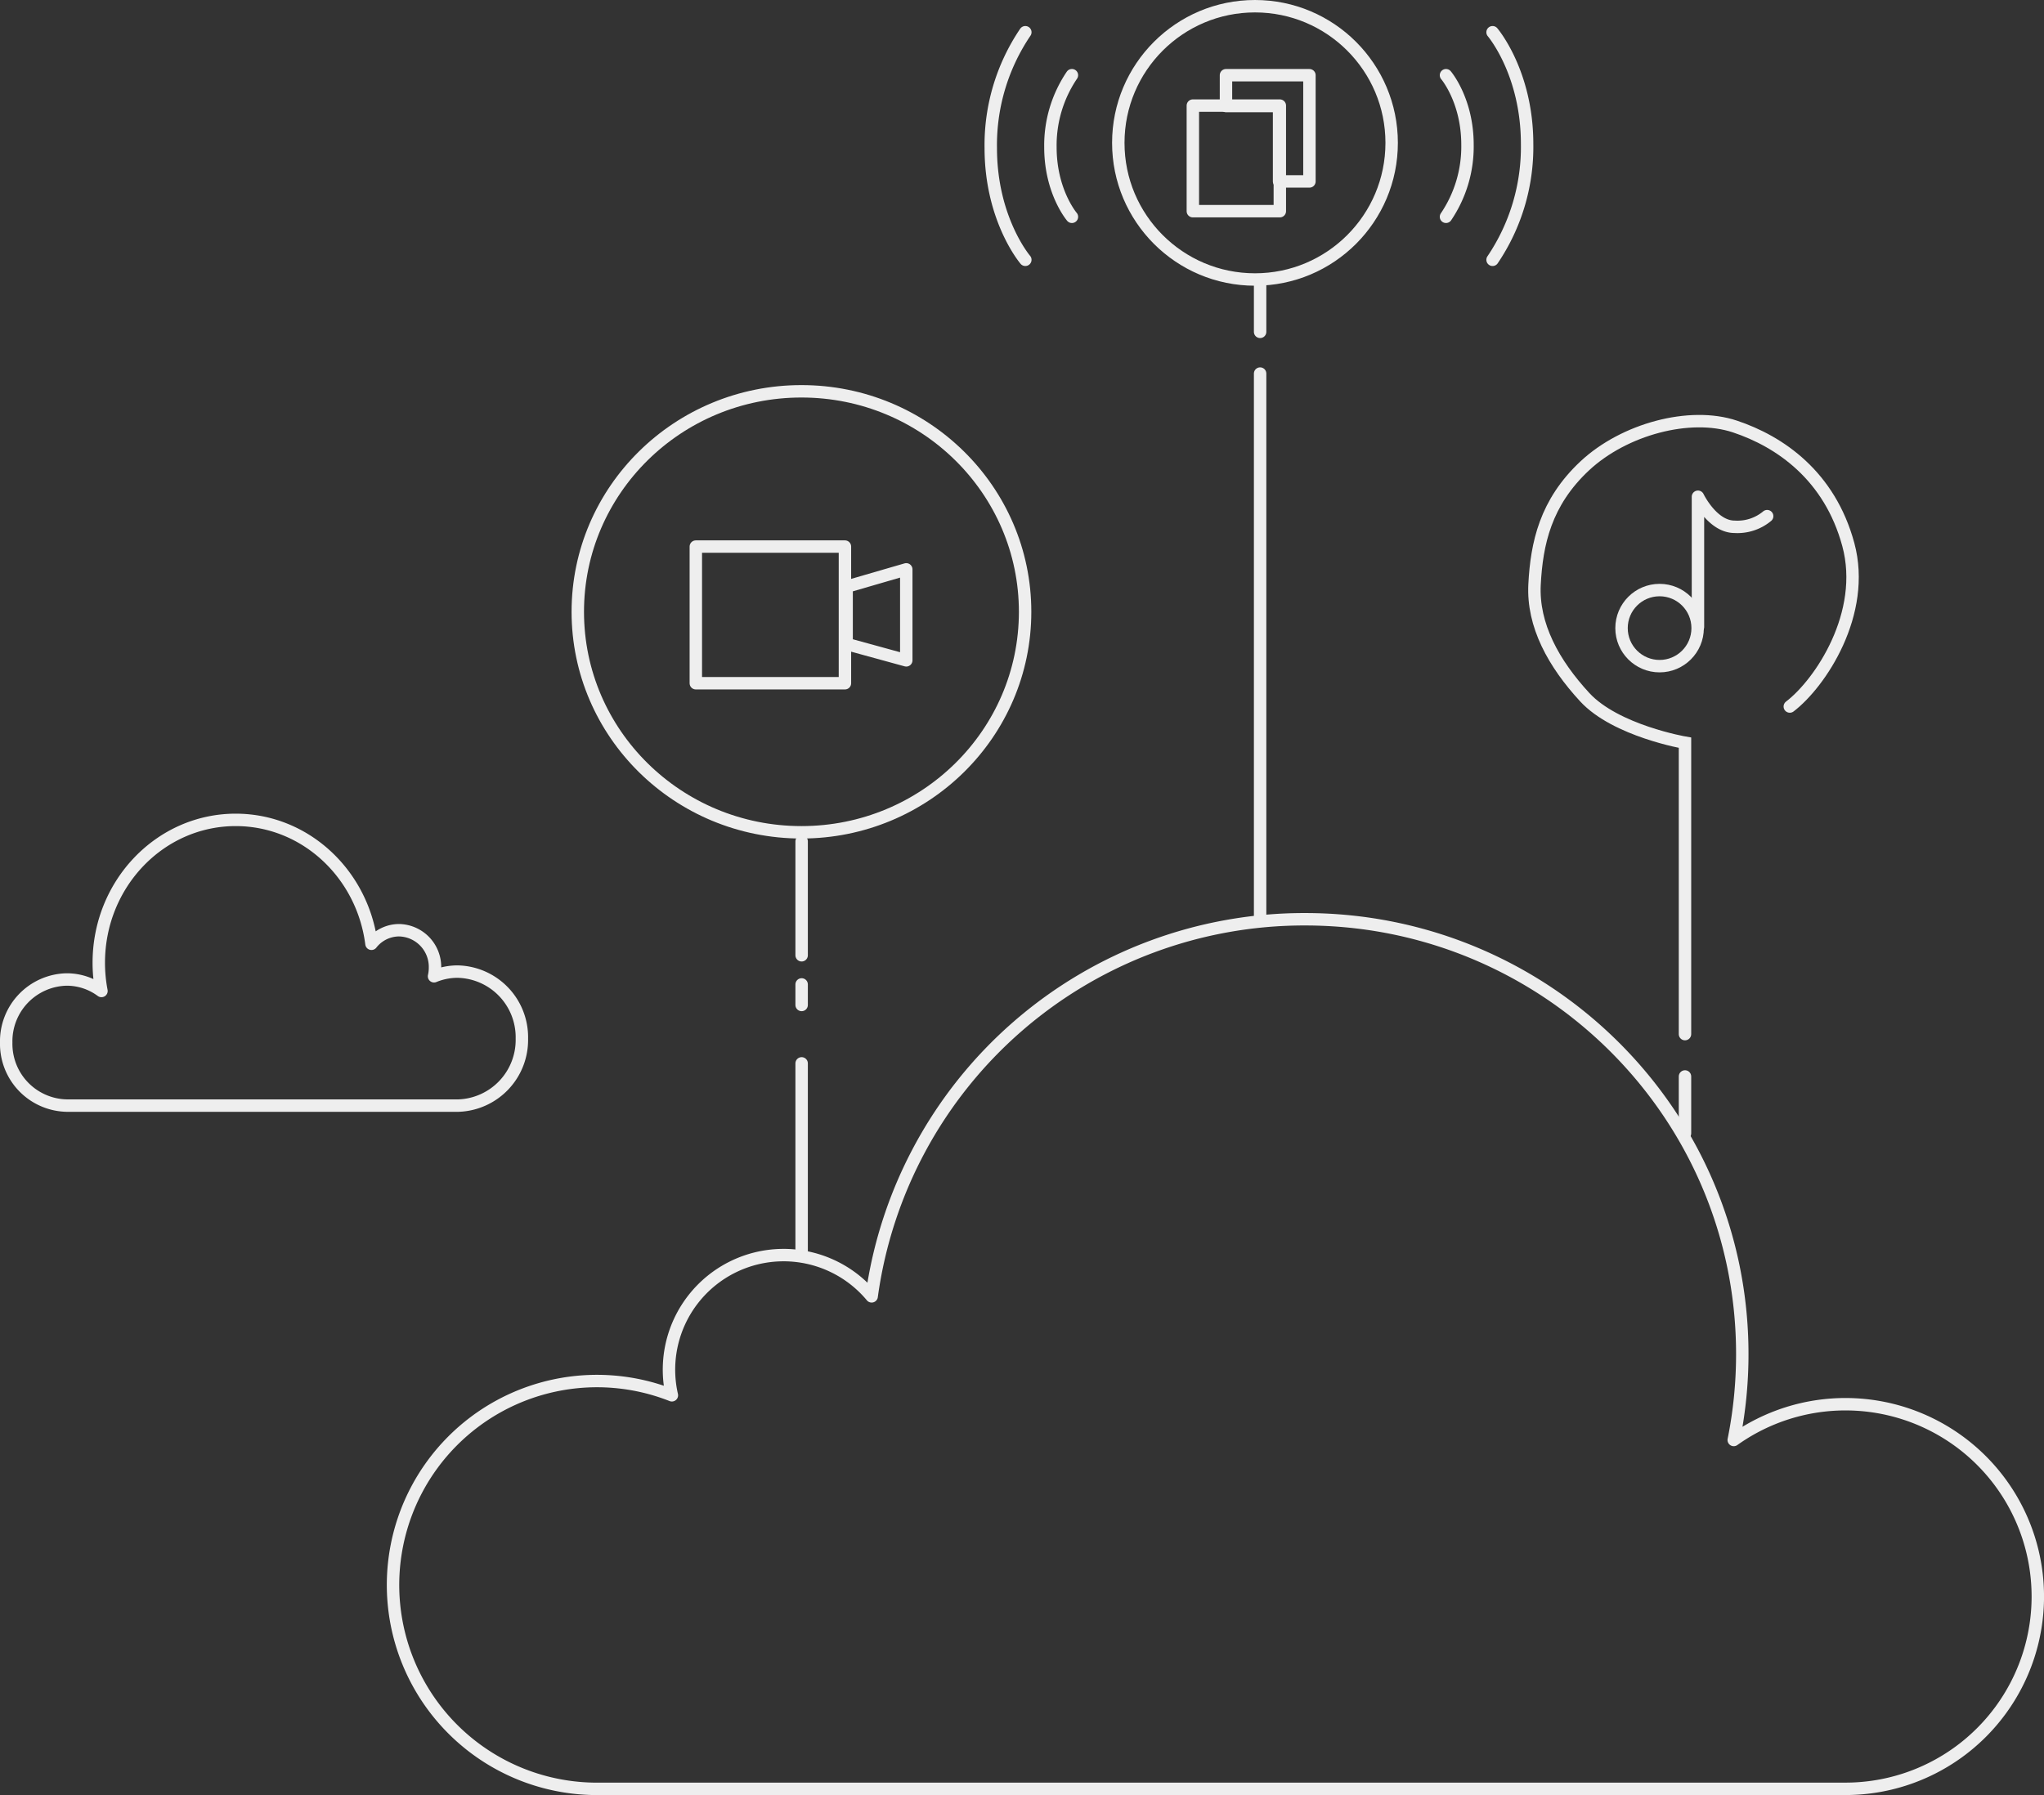 <svg xmlns="http://www.w3.org/2000/svg" width="329" height="289" viewBox="0 0 329 289"><rect x="0" y="0" width="329" height="289" fill="#333333" stroke="none"/><g transform="translate(-212 -1159)"><path d="M233.941,140H32.518v0a32.829,32.829,0,1,1,12.627-63.36A18.447,18.447,0,0,1,77.3,60.711,70.262,70.262,0,0,1,147.063,0c38.865,0,70.373,31.339,70.373,70a69.907,69.907,0,0,1-1.375,13.836A30.961,30.961,0,1,1,233.941,140Z" transform="translate(275 1307)" fill="none" stroke="#eee" stroke-linecap="round" stroke-linejoin="round" stroke-width="2"/><path d="M9.728,46H72.815A10.578,10.578,0,0,0,83,35.214,10.57,10.57,0,0,0,72.663,24.427a9.933,9.933,0,0,0-3.8.753,6.31,6.31,0,0,0,.154-1.388,5.906,5.906,0,0,0-5.777-6.027,5.675,5.675,0,0,0-4.449,2.182C57.359,8.687,48.121,0,36.939,0,24.766,0,14.9,10.3,14.9,23a24.059,24.059,0,0,0,.431,4.546,9.414,9.414,0,0,0-5.6-1.849A9.946,9.946,0,0,0,0,35.848,9.947,9.947,0,0,0,9.728,46Z" transform="translate(213 1291)" fill="none" stroke="#eee" stroke-linecap="round" stroke-linejoin="round" stroke-width="2"/><path d="M15389.5,4068.915V4022s-11.131-1.909-16.131-7.325-8.428-11.592-8.083-18.167,1.749-13.167,8.083-19.083,16.917-8.75,24.167-6.333,15.25,7.917,18.25,19-4.5,22.333-9.417,26.083" transform="translate(-14906.286 -2743.424)" fill="none" stroke="#eee" stroke-linecap="round" stroke-width="2"/><path d="M15389.5,4031.158V4022" transform="translate(-14906.286 -2689.691)" fill="none" stroke="#eee" stroke-linecap="round" stroke-width="2"/><path d="M15429.07,4040.348V4022" transform="translate(-15088.04 -2727.548)" fill="none" stroke="#eee" stroke-linecap="round" stroke-width="2"/><path d="M15429.07,4053.01V4022" transform="translate(-15088.04 -2691.8)" fill="none" stroke="#eee" stroke-linecap="round" stroke-width="2"/><path d="M15429.1,4025.31V4022" transform="translate(-15088.07 -2704.51)" fill="none" stroke="#eee" stroke-linecap="round" stroke-width="2"/><path d="M15327.5,4063.52V3976" transform="translate(-14912.673 -2756.856)" fill="none" stroke="#eee" stroke-linecap="round" stroke-width="2"/><path d="M15327.5,3983.938V3976" transform="translate(-14912.673 -2771.51)" fill="none" stroke="#eee" stroke-linecap="round" stroke-width="2"/><g transform="translate(304 1221)" fill="none" stroke="#eee" stroke-width="2"><ellipse cx="37" cy="36.5" rx="37" ry="36.5" stroke="none"/><ellipse cx="37" cy="36.5" rx="36" ry="35.5" fill="none"/></g><g transform="translate(391 1159)" fill="none" stroke="#eee" stroke-width="2"><circle cx="23" cy="23" r="23" stroke="none"/><circle cx="23" cy="23" r="22" fill="none"/></g><circle cx="6.125" cy="6.125" r="6.125" transform="translate(473 1254)" fill="none" stroke="#eee" stroke-width="2"/><path d="M15394,4020.792v-20.959s2.324,4.837,5.9,4.837a7.458,7.458,0,0,0,5.236-1.713" transform="translate(-14908.698 -2760.856)" fill="none" stroke="#eee" stroke-linecap="round" stroke-linejoin="round" stroke-width="2"/><rect width="14" height="17" transform="translate(404 1176)" stroke-width="2" stroke="#eee" stroke-linecap="round" stroke-linejoin="round" fill="none"/><path d="M0,0H13.433V17.1H8.548V4.961H0Z" transform="translate(409.332 1171.11)" fill="none" stroke="#eee" stroke-linecap="round" stroke-linejoin="round" stroke-width="2"/><rect width="24" height="22" transform="translate(324 1247)" stroke-width="2" stroke="#eee" stroke-linecap="round" stroke-linejoin="round" fill="none"/><path d="M6.414,13.777,0,12.017V2.789L6.414.924,9.6,0V14.651Z" transform="translate(348.272 1250.665)" fill="none" stroke="#eee" stroke-linecap="round" stroke-linejoin="round" stroke-width="2"/><path d="M15348,3968s3.459,4.044,3.459,11.194a20.153,20.153,0,0,1-3.459,11.6" transform="translate(-14903.254 -2796.89)" fill="none" stroke="#eee" stroke-linecap="round" stroke-linejoin="round" stroke-width="2"/><path d="M0,0S3.459,4.044,3.459,11.194A20.153,20.153,0,0,1,0,22.8" transform="translate(384.533 1193.906) rotate(180)" fill="none" stroke="#eee" stroke-linecap="round" stroke-linejoin="round" stroke-width="2"/><path d="M15348,3968s5.559,6.5,5.559,17.991a32.389,32.389,0,0,1-5.559,18.645" transform="translate(-14895.757 -2803.809)" fill="none" stroke="#eee" stroke-linecap="round" stroke-linejoin="round" stroke-width="2"/><path d="M0,0S5.561,6.5,5.561,17.991A32.389,32.389,0,0,1,0,36.636" transform="translate(377.034 1200.826) rotate(180)" fill="none" stroke="#eee" stroke-linecap="round" stroke-linejoin="round" stroke-width="2"/></g></svg>
